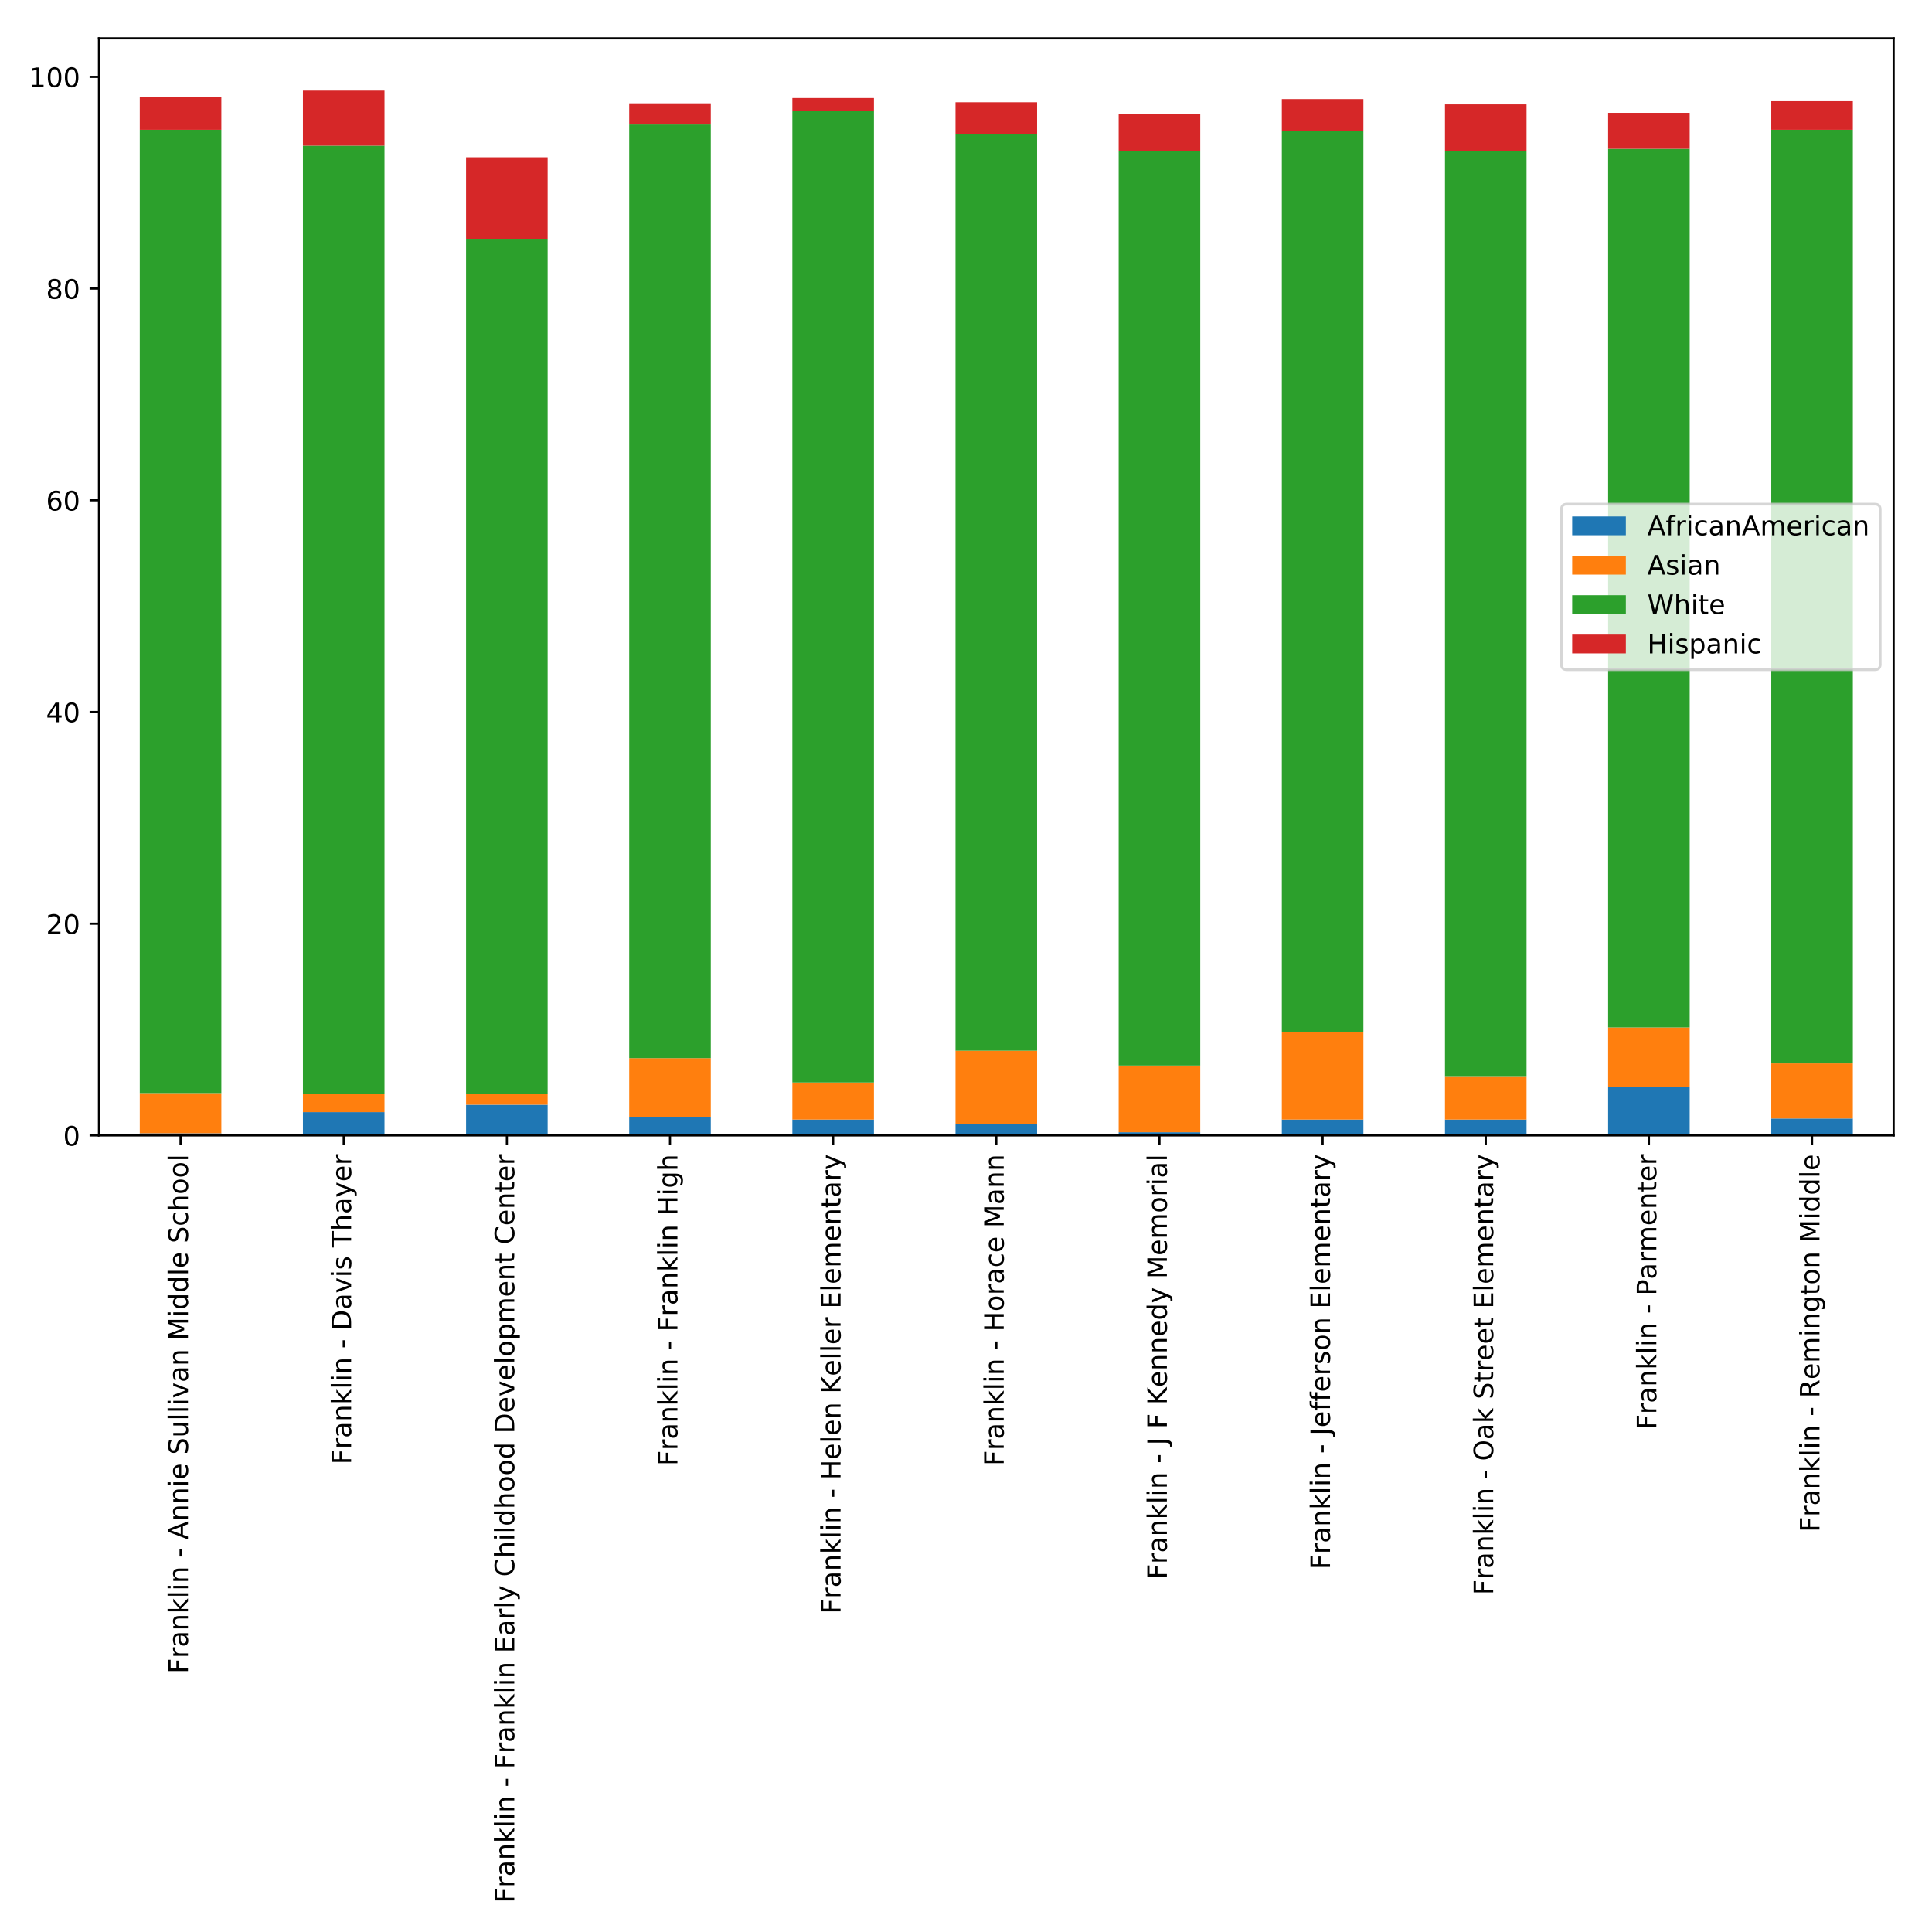 <?xml version="1.0" encoding="utf-8" standalone="no"?>
<!DOCTYPE svg PUBLIC "-//W3C//DTD SVG 1.1//EN"
  "http://www.w3.org/Graphics/SVG/1.1/DTD/svg11.dtd">
<!-- Created with matplotlib (http://matplotlib.org/) -->
<svg height="720pt" version="1.1" viewBox="0 0 720 720" width="720pt" xmlns="http://www.w3.org/2000/svg" xmlns:xlink="http://www.w3.org/1999/xlink">
 <defs>
  <style type="text/css">
*{stroke-linecap:butt;stroke-linejoin:round;}
  </style>
 </defs>
 <g id="figure_1">
  <g id="patch_1">
   <path d="M 0 720 
L 720 720 
L 720 0 
L 0 0 
z
" style="fill:#ffffff;"/>
  </g>
  <g id="axes_1">
   <g id="patch_2">
    <path d="M 36.888 423.137 
L 705.7 423.137 
L 705.7 14.3 
L 36.888 14.3 
z
" style="fill:#ffffff;"/>
   </g>
   <g id="patch_3">
    <path clip-path="url(#p3959c000d5)" d="M 52.088 423.137 
L 82.488 423.137 
L 82.488 422.349 
L 52.088 422.349 
z
" style="fill:#1f77b4;"/>
   </g>
   <g id="patch_4">
    <path clip-path="url(#p3959c000d5)" d="M 112.889 423.137 
L 143.289 423.137 
L 143.289 414.459 
L 112.889 414.459 
z
" style="fill:#1f77b4;"/>
   </g>
   <g id="patch_5">
    <path clip-path="url(#p3959c000d5)" d="M 173.69 423.137 
L 204.091 423.137 
L 204.091 411.697 
L 173.69 411.697 
z
" style="fill:#1f77b4;"/>
   </g>
   <g id="patch_6">
    <path clip-path="url(#p3959c000d5)" d="M 234.491 423.137 
L 264.892 423.137 
L 264.892 416.431 
L 234.491 416.431 
z
" style="fill:#1f77b4;"/>
   </g>
   <g id="patch_7">
    <path clip-path="url(#p3959c000d5)" d="M 295.292 423.137 
L 325.693 423.137 
L 325.693 417.22 
L 295.292 417.22 
z
" style="fill:#1f77b4;"/>
   </g>
   <g id="patch_8">
    <path clip-path="url(#p3959c000d5)" d="M 356.093 423.137 
L 386.494 423.137 
L 386.494 418.798 
L 356.093 418.798 
z
" style="fill:#1f77b4;"/>
   </g>
   <g id="patch_9">
    <path clip-path="url(#p3959c000d5)" d="M 416.895 423.137 
L 447.295 423.137 
L 447.295 421.954 
L 416.895 421.954 
z
" style="fill:#1f77b4;"/>
   </g>
   <g id="patch_10">
    <path clip-path="url(#p3959c000d5)" d="M 477.696 423.137 
L 508.096 423.137 
L 508.096 417.22 
L 477.696 417.22 
z
" style="fill:#1f77b4;"/>
   </g>
   <g id="patch_11">
    <path clip-path="url(#p3959c000d5)" d="M 538.497 423.137 
L 568.897 423.137 
L 568.897 417.22 
L 538.497 417.22 
z
" style="fill:#1f77b4;"/>
   </g>
   <g id="patch_12">
    <path clip-path="url(#p3959c000d5)" d="M 599.298 423.137 
L 629.699 423.137 
L 629.699 404.991 
L 599.298 404.991 
z
" style="fill:#1f77b4;"/>
   </g>
   <g id="patch_13">
    <path clip-path="url(#p3959c000d5)" d="M 660.099 423.137 
L 690.5 423.137 
L 690.5 416.826 
L 660.099 416.826 
z
" style="fill:#1f77b4;"/>
   </g>
   <g id="patch_14">
    <path clip-path="url(#p3959c000d5)" d="M 52.088 422.349 
L 82.488 422.349 
L 82.488 407.358 
L 52.088 407.358 
z
" style="fill:#ff7f0e;"/>
   </g>
   <g id="patch_15">
    <path clip-path="url(#p3959c000d5)" d="M 112.889 414.459 
L 143.289 414.459 
L 143.289 407.752 
L 112.889 407.752 
z
" style="fill:#ff7f0e;"/>
   </g>
   <g id="patch_16">
    <path clip-path="url(#p3959c000d5)" d="M 173.69 411.697 
L 204.091 411.697 
L 204.091 407.752 
L 173.69 407.752 
z
" style="fill:#ff7f0e;"/>
   </g>
   <g id="patch_17">
    <path clip-path="url(#p3959c000d5)" d="M 234.491 416.431 
L 264.892 416.431 
L 264.892 394.339 
L 234.491 394.339 
z
" style="fill:#ff7f0e;"/>
   </g>
   <g id="patch_18">
    <path clip-path="url(#p3959c000d5)" d="M 295.292 417.22 
L 325.693 417.22 
L 325.693 403.413 
L 295.292 403.413 
z
" style="fill:#ff7f0e;"/>
   </g>
   <g id="patch_19">
    <path clip-path="url(#p3959c000d5)" d="M 356.093 418.798 
L 386.494 418.798 
L 386.494 391.578 
L 356.093 391.578 
z
" style="fill:#ff7f0e;"/>
   </g>
   <g id="patch_20">
    <path clip-path="url(#p3959c000d5)" d="M 416.895 421.954 
L 447.295 421.954 
L 447.295 397.101 
L 416.895 397.101 
z
" style="fill:#ff7f0e;"/>
   </g>
   <g id="patch_21">
    <path clip-path="url(#p3959c000d5)" d="M 477.696 417.22 
L 508.096 417.22 
L 508.096 384.477 
L 477.696 384.477 
z
" style="fill:#ff7f0e;"/>
   </g>
   <g id="patch_22">
    <path clip-path="url(#p3959c000d5)" d="M 538.497 417.22 
L 568.897 417.22 
L 568.897 401.046 
L 538.497 401.046 
z
" style="fill:#ff7f0e;"/>
   </g>
   <g id="patch_23">
    <path clip-path="url(#p3959c000d5)" d="M 599.298 404.991 
L 629.699 404.991 
L 629.699 382.899 
L 599.298 382.899 
z
" style="fill:#ff7f0e;"/>
   </g>
   <g id="patch_24">
    <path clip-path="url(#p3959c000d5)" d="M 660.099 416.826 
L 690.5 416.826 
L 690.5 396.312 
L 660.099 396.312 
z
" style="fill:#ff7f0e;"/>
   </g>
   <g id="patch_25">
    <path clip-path="url(#p3959c000d5)" d="M 52.088 407.358 
L 82.488 407.358 
L 82.488 48.365 
L 52.088 48.365 
z
" style="fill:#2ca02c;"/>
   </g>
   <g id="patch_26">
    <path clip-path="url(#p3959c000d5)" d="M 112.889 407.752 
L 143.289 407.752 
L 143.289 54.282 
L 112.889 54.282 
z
" style="fill:#2ca02c;"/>
   </g>
   <g id="patch_27">
    <path clip-path="url(#p3959c000d5)" d="M 173.69 407.752 
L 204.091 407.752 
L 204.091 88.998 
L 173.69 88.998 
z
" style="fill:#2ca02c;"/>
   </g>
   <g id="patch_28">
    <path clip-path="url(#p3959c000d5)" d="M 234.491 394.339 
L 264.892 394.339 
L 264.892 46.392 
L 234.491 46.392 
z
" style="fill:#2ca02c;"/>
   </g>
   <g id="patch_29">
    <path clip-path="url(#p3959c000d5)" d="M 295.292 403.413 
L 325.693 403.413 
L 325.693 41.264 
L 295.292 41.264 
z
" style="fill:#2ca02c;"/>
   </g>
   <g id="patch_30">
    <path clip-path="url(#p3959c000d5)" d="M 356.093 391.578 
L 386.494 391.578 
L 386.494 49.943 
L 356.093 49.943 
z
" style="fill:#2ca02c;"/>
   </g>
   <g id="patch_31">
    <path clip-path="url(#p3959c000d5)" d="M 416.895 397.101 
L 447.295 397.101 
L 447.295 56.255 
L 416.895 56.255 
z
" style="fill:#2ca02c;"/>
   </g>
   <g id="patch_32">
    <path clip-path="url(#p3959c000d5)" d="M 477.696 384.477 
L 508.096 384.477 
L 508.096 48.759 
L 477.696 48.759 
z
" style="fill:#2ca02c;"/>
   </g>
   <g id="patch_33">
    <path clip-path="url(#p3959c000d5)" d="M 538.497 401.046 
L 568.897 401.046 
L 568.897 56.255 
L 538.497 56.255 
z
" style="fill:#2ca02c;"/>
   </g>
   <g id="patch_34">
    <path clip-path="url(#p3959c000d5)" d="M 599.298 382.899 
L 629.699 382.899 
L 629.699 55.466 
L 599.298 55.466 
z
" style="fill:#2ca02c;"/>
   </g>
   <g id="patch_35">
    <path clip-path="url(#p3959c000d5)" d="M 660.099 396.312 
L 690.5 396.312 
L 690.5 48.365 
L 660.099 48.365 
z
" style="fill:#2ca02c;"/>
   </g>
   <g id="patch_36">
    <path clip-path="url(#p3959c000d5)" d="M 52.088 48.365 
L 82.488 48.365 
L 82.488 36.135 
L 52.088 36.135 
z
" style="fill:#d62728;"/>
   </g>
   <g id="patch_37">
    <path clip-path="url(#p3959c000d5)" d="M 112.889 54.282 
L 143.289 54.282 
L 143.289 33.768 
L 112.889 33.768 
z
" style="fill:#d62728;"/>
   </g>
   <g id="patch_38">
    <path clip-path="url(#p3959c000d5)" d="M 173.69 88.998 
L 204.091 88.998 
L 204.091 58.622 
L 173.69 58.622 
z
" style="fill:#d62728;"/>
   </g>
   <g id="patch_39">
    <path clip-path="url(#p3959c000d5)" d="M 234.491 46.392 
L 264.892 46.392 
L 264.892 38.502 
L 234.491 38.502 
z
" style="fill:#d62728;"/>
   </g>
   <g id="patch_40">
    <path clip-path="url(#p3959c000d5)" d="M 295.292 41.264 
L 325.693 41.264 
L 325.693 36.53 
L 295.292 36.53 
z
" style="fill:#d62728;"/>
   </g>
   <g id="patch_41">
    <path clip-path="url(#p3959c000d5)" d="M 356.093 49.943 
L 386.494 49.943 
L 386.494 38.108 
L 356.093 38.108 
z
" style="fill:#d62728;"/>
   </g>
   <g id="patch_42">
    <path clip-path="url(#p3959c000d5)" d="M 416.895 56.255 
L 447.295 56.255 
L 447.295 42.447 
L 416.895 42.447 
z
" style="fill:#d62728;"/>
   </g>
   <g id="patch_43">
    <path clip-path="url(#p3959c000d5)" d="M 477.696 48.759 
L 508.096 48.759 
L 508.096 36.924 
L 477.696 36.924 
z
" style="fill:#d62728;"/>
   </g>
   <g id="patch_44">
    <path clip-path="url(#p3959c000d5)" d="M 538.497 56.255 
L 568.897 56.255 
L 568.897 38.897 
L 538.497 38.897 
z
" style="fill:#d62728;"/>
   </g>
   <g id="patch_45">
    <path clip-path="url(#p3959c000d5)" d="M 599.298 55.466 
L 629.699 55.466 
L 629.699 42.053 
L 599.298 42.053 
z
" style="fill:#d62728;"/>
   </g>
   <g id="patch_46">
    <path clip-path="url(#p3959c000d5)" d="M 660.099 48.365 
L 690.5 48.365 
L 690.5 37.713 
L 660.099 37.713 
z
" style="fill:#d62728;"/>
   </g>
   <g id="matplotlib.axis_1">
    <g id="xtick_1">
     <g id="line2d_1">
      <defs>
       <path d="M 0 0 
L 0 3.5 
" id="mf2bddcb41d" style="stroke:#000000;stroke-width:0.8;"/>
      </defs>
      <g>
       <use style="stroke:#000000;stroke-width:0.8;" x="67.288" xlink:href="#mf2bddcb41d" y="423.137"/>
      </g>
     </g>
     <g id="text_1">
      <!-- Franklin - Annie Sullivan Middle School -->
      <defs>
       <path d="M 9.812 72.906 
L 51.703 72.906 
L 51.703 64.594 
L 19.672 64.594 
L 19.672 43.109 
L 48.578 43.109 
L 48.578 34.812 
L 19.672 34.812 
L 19.672 0 
L 9.812 0 
z
" id="DejaVuSans-46"/>
       <path d="M 41.109 46.297 
Q 39.594 47.172 37.812 47.578 
Q 36.031 48 33.891 48 
Q 26.266 48 22.188 43.047 
Q 18.109 38.094 18.109 28.812 
L 18.109 0 
L 9.078 0 
L 9.078 54.688 
L 18.109 54.688 
L 18.109 46.188 
Q 20.953 51.172 25.484 53.578 
Q 30.031 56 36.531 56 
Q 37.453 56 38.578 55.875 
Q 39.703 55.766 41.062 55.516 
z
" id="DejaVuSans-72"/>
       <path d="M 34.281 27.484 
Q 23.391 27.484 19.188 25 
Q 14.984 22.516 14.984 16.5 
Q 14.984 11.719 18.141 8.906 
Q 21.297 6.109 26.703 6.109 
Q 34.188 6.109 38.703 11.406 
Q 43.219 16.703 43.219 25.484 
L 43.219 27.484 
z
M 52.203 31.203 
L 52.203 0 
L 43.219 0 
L 43.219 8.297 
Q 40.141 3.328 35.547 0.953 
Q 30.953 -1.422 24.312 -1.422 
Q 15.922 -1.422 10.953 3.297 
Q 6 8.016 6 15.922 
Q 6 25.141 12.172 29.828 
Q 18.359 34.516 30.609 34.516 
L 43.219 34.516 
L 43.219 35.406 
Q 43.219 41.609 39.141 45 
Q 35.062 48.391 27.688 48.391 
Q 23 48.391 18.547 47.266 
Q 14.109 46.141 10.016 43.891 
L 10.016 52.203 
Q 14.938 54.109 19.578 55.047 
Q 24.219 56 28.609 56 
Q 40.484 56 46.344 49.844 
Q 52.203 43.703 52.203 31.203 
z
" id="DejaVuSans-61"/>
       <path d="M 54.891 33.016 
L 54.891 0 
L 45.906 0 
L 45.906 32.719 
Q 45.906 40.484 42.875 44.328 
Q 39.844 48.188 33.797 48.188 
Q 26.516 48.188 22.312 43.547 
Q 18.109 38.922 18.109 30.906 
L 18.109 0 
L 9.078 0 
L 9.078 54.688 
L 18.109 54.688 
L 18.109 46.188 
Q 21.344 51.125 25.703 53.562 
Q 30.078 56 35.797 56 
Q 45.219 56 50.047 50.172 
Q 54.891 44.344 54.891 33.016 
z
" id="DejaVuSans-6e"/>
       <path d="M 9.078 75.984 
L 18.109 75.984 
L 18.109 31.109 
L 44.922 54.688 
L 56.391 54.688 
L 27.391 29.109 
L 57.625 0 
L 45.906 0 
L 18.109 26.703 
L 18.109 0 
L 9.078 0 
z
" id="DejaVuSans-6b"/>
       <path d="M 9.422 75.984 
L 18.406 75.984 
L 18.406 0 
L 9.422 0 
z
" id="DejaVuSans-6c"/>
       <path d="M 9.422 54.688 
L 18.406 54.688 
L 18.406 0 
L 9.422 0 
z
M 9.422 75.984 
L 18.406 75.984 
L 18.406 64.594 
L 9.422 64.594 
z
" id="DejaVuSans-69"/>
       <path id="DejaVuSans-20"/>
       <path d="M 4.891 31.391 
L 31.203 31.391 
L 31.203 23.391 
L 4.891 23.391 
z
" id="DejaVuSans-2d"/>
       <path d="M 34.188 63.188 
L 20.797 26.906 
L 47.609 26.906 
z
M 28.609 72.906 
L 39.797 72.906 
L 67.578 0 
L 57.328 0 
L 50.688 18.703 
L 17.828 18.703 
L 11.188 0 
L 0.781 0 
z
" id="DejaVuSans-41"/>
       <path d="M 56.203 29.594 
L 56.203 25.203 
L 14.891 25.203 
Q 15.484 15.922 20.484 11.062 
Q 25.484 6.203 34.422 6.203 
Q 39.594 6.203 44.453 7.469 
Q 49.312 8.734 54.109 11.281 
L 54.109 2.781 
Q 49.266 0.734 44.188 -0.344 
Q 39.109 -1.422 33.891 -1.422 
Q 20.797 -1.422 13.156 6.188 
Q 5.516 13.812 5.516 26.812 
Q 5.516 40.234 12.766 48.109 
Q 20.016 56 32.328 56 
Q 43.359 56 49.781 48.891 
Q 56.203 41.797 56.203 29.594 
z
M 47.219 32.234 
Q 47.125 39.594 43.094 43.984 
Q 39.062 48.391 32.422 48.391 
Q 24.906 48.391 20.391 44.141 
Q 15.875 39.891 15.188 32.172 
z
" id="DejaVuSans-65"/>
       <path d="M 53.516 70.516 
L 53.516 60.891 
Q 47.906 63.578 42.922 64.891 
Q 37.938 66.219 33.297 66.219 
Q 25.25 66.219 20.875 63.094 
Q 16.5 59.969 16.5 54.203 
Q 16.5 49.359 19.406 46.891 
Q 22.312 44.438 30.422 42.922 
L 36.375 41.703 
Q 47.406 39.594 52.656 34.297 
Q 57.906 29 57.906 20.125 
Q 57.906 9.516 50.797 4.047 
Q 43.703 -1.422 29.984 -1.422 
Q 24.812 -1.422 18.969 -0.25 
Q 13.141 0.922 6.891 3.219 
L 6.891 13.375 
Q 12.891 10.016 18.656 8.297 
Q 24.422 6.594 29.984 6.594 
Q 38.422 6.594 43.016 9.906 
Q 47.609 13.234 47.609 19.391 
Q 47.609 24.75 44.312 27.781 
Q 41.016 30.812 33.5 32.328 
L 27.484 33.5 
Q 16.453 35.688 11.516 40.375 
Q 6.594 45.062 6.594 53.422 
Q 6.594 63.094 13.406 68.656 
Q 20.219 74.219 32.172 74.219 
Q 37.312 74.219 42.625 73.281 
Q 47.953 72.359 53.516 70.516 
z
" id="DejaVuSans-53"/>
       <path d="M 8.5 21.578 
L 8.5 54.688 
L 17.484 54.688 
L 17.484 21.922 
Q 17.484 14.156 20.5 10.266 
Q 23.531 6.391 29.594 6.391 
Q 36.859 6.391 41.078 11.031 
Q 45.312 15.672 45.312 23.688 
L 45.312 54.688 
L 54.297 54.688 
L 54.297 0 
L 45.312 0 
L 45.312 8.406 
Q 42.047 3.422 37.719 1 
Q 33.406 -1.422 27.688 -1.422 
Q 18.266 -1.422 13.375 4.438 
Q 8.5 10.297 8.5 21.578 
z
M 31.109 56 
z
" id="DejaVuSans-75"/>
       <path d="M 2.984 54.688 
L 12.5 54.688 
L 29.594 8.797 
L 46.688 54.688 
L 56.203 54.688 
L 35.688 0 
L 23.484 0 
z
" id="DejaVuSans-76"/>
       <path d="M 9.812 72.906 
L 24.516 72.906 
L 43.109 23.297 
L 61.812 72.906 
L 76.516 72.906 
L 76.516 0 
L 66.891 0 
L 66.891 64.016 
L 48.094 14.016 
L 38.188 14.016 
L 19.391 64.016 
L 19.391 0 
L 9.812 0 
z
" id="DejaVuSans-4d"/>
       <path d="M 45.406 46.391 
L 45.406 75.984 
L 54.391 75.984 
L 54.391 0 
L 45.406 0 
L 45.406 8.203 
Q 42.578 3.328 38.25 0.953 
Q 33.938 -1.422 27.875 -1.422 
Q 17.969 -1.422 11.734 6.484 
Q 5.516 14.406 5.516 27.297 
Q 5.516 40.188 11.734 48.094 
Q 17.969 56 27.875 56 
Q 33.938 56 38.25 53.625 
Q 42.578 51.266 45.406 46.391 
z
M 14.797 27.297 
Q 14.797 17.391 18.875 11.75 
Q 22.953 6.109 30.078 6.109 
Q 37.203 6.109 41.297 11.75 
Q 45.406 17.391 45.406 27.297 
Q 45.406 37.203 41.297 42.844 
Q 37.203 48.484 30.078 48.484 
Q 22.953 48.484 18.875 42.844 
Q 14.797 37.203 14.797 27.297 
z
" id="DejaVuSans-64"/>
       <path d="M 48.781 52.594 
L 48.781 44.188 
Q 44.969 46.297 41.141 47.344 
Q 37.312 48.391 33.406 48.391 
Q 24.656 48.391 19.812 42.844 
Q 14.984 37.312 14.984 27.297 
Q 14.984 17.281 19.812 11.734 
Q 24.656 6.203 33.406 6.203 
Q 37.312 6.203 41.141 7.25 
Q 44.969 8.297 48.781 10.406 
L 48.781 2.094 
Q 45.016 0.344 40.984 -0.531 
Q 36.969 -1.422 32.422 -1.422 
Q 20.062 -1.422 12.781 6.344 
Q 5.516 14.109 5.516 27.297 
Q 5.516 40.672 12.859 48.328 
Q 20.219 56 33.016 56 
Q 37.156 56 41.109 55.141 
Q 45.062 54.297 48.781 52.594 
z
" id="DejaVuSans-63"/>
       <path d="M 54.891 33.016 
L 54.891 0 
L 45.906 0 
L 45.906 32.719 
Q 45.906 40.484 42.875 44.328 
Q 39.844 48.188 33.797 48.188 
Q 26.516 48.188 22.312 43.547 
Q 18.109 38.922 18.109 30.906 
L 18.109 0 
L 9.078 0 
L 9.078 75.984 
L 18.109 75.984 
L 18.109 46.188 
Q 21.344 51.125 25.703 53.562 
Q 30.078 56 35.797 56 
Q 45.219 56 50.047 50.172 
Q 54.891 44.344 54.891 33.016 
z
" id="DejaVuSans-68"/>
       <path d="M 30.609 48.391 
Q 23.391 48.391 19.188 42.75 
Q 14.984 37.109 14.984 27.297 
Q 14.984 17.484 19.156 11.844 
Q 23.344 6.203 30.609 6.203 
Q 37.797 6.203 41.984 11.859 
Q 46.188 17.531 46.188 27.297 
Q 46.188 37.016 41.984 42.703 
Q 37.797 48.391 30.609 48.391 
z
M 30.609 56 
Q 42.328 56 49.016 48.375 
Q 55.719 40.766 55.719 27.297 
Q 55.719 13.875 49.016 6.219 
Q 42.328 -1.422 30.609 -1.422 
Q 18.844 -1.422 12.172 6.219 
Q 5.516 13.875 5.516 27.297 
Q 5.516 40.766 12.172 48.375 
Q 18.844 56 30.609 56 
z
" id="DejaVuSans-6f"/>
      </defs>
      <g transform="translate(70.047 623.723)rotate(-90)scale(0.1 -0.1)">
       <use xlink:href="#DejaVuSans-46"/>
       <use x="57.41" xlink:href="#DejaVuSans-72"/>
       <use x="98.523" xlink:href="#DejaVuSans-61"/>
       <use x="159.803" xlink:href="#DejaVuSans-6e"/>
       <use x="223.182" xlink:href="#DejaVuSans-6b"/>
       <use x="281.092" xlink:href="#DejaVuSans-6c"/>
       <use x="308.875" xlink:href="#DejaVuSans-69"/>
       <use x="336.658" xlink:href="#DejaVuSans-6e"/>
       <use x="400.037" xlink:href="#DejaVuSans-20"/>
       <use x="431.824" xlink:href="#DejaVuSans-2d"/>
       <use x="467.908" xlink:href="#DejaVuSans-20"/>
       <use x="499.695" xlink:href="#DejaVuSans-41"/>
       <use x="568.104" xlink:href="#DejaVuSans-6e"/>
       <use x="631.482" xlink:href="#DejaVuSans-6e"/>
       <use x="694.861" xlink:href="#DejaVuSans-69"/>
       <use x="722.645" xlink:href="#DejaVuSans-65"/>
       <use x="784.168" xlink:href="#DejaVuSans-20"/>
       <use x="815.955" xlink:href="#DejaVuSans-53"/>
       <use x="879.432" xlink:href="#DejaVuSans-75"/>
       <use x="942.811" xlink:href="#DejaVuSans-6c"/>
       <use x="970.594" xlink:href="#DejaVuSans-6c"/>
       <use x="998.377" xlink:href="#DejaVuSans-69"/>
       <use x="1026.16" xlink:href="#DejaVuSans-76"/>
       <use x="1085.34" xlink:href="#DejaVuSans-61"/>
       <use x="1146.619" xlink:href="#DejaVuSans-6e"/>
       <use x="1209.998" xlink:href="#DejaVuSans-20"/>
       <use x="1241.785" xlink:href="#DejaVuSans-4d"/>
       <use x="1328.064" xlink:href="#DejaVuSans-69"/>
       <use x="1355.848" xlink:href="#DejaVuSans-64"/>
       <use x="1419.324" xlink:href="#DejaVuSans-64"/>
       <use x="1482.801" xlink:href="#DejaVuSans-6c"/>
       <use x="1510.584" xlink:href="#DejaVuSans-65"/>
       <use x="1572.107" xlink:href="#DejaVuSans-20"/>
       <use x="1603.895" xlink:href="#DejaVuSans-53"/>
       <use x="1667.371" xlink:href="#DejaVuSans-63"/>
       <use x="1722.352" xlink:href="#DejaVuSans-68"/>
       <use x="1785.73" xlink:href="#DejaVuSans-6f"/>
       <use x="1846.912" xlink:href="#DejaVuSans-6f"/>
       <use x="1908.094" xlink:href="#DejaVuSans-6c"/>
      </g>
     </g>
    </g>
    <g id="xtick_2">
     <g id="line2d_2">
      <g>
       <use style="stroke:#000000;stroke-width:0.8;" x="128.089" xlink:href="#mf2bddcb41d" y="423.137"/>
      </g>
     </g>
     <g id="text_2">
      <!-- Franklin - Davis Thayer -->
      <defs>
       <path d="M 19.672 64.797 
L 19.672 8.109 
L 31.594 8.109 
Q 46.688 8.109 53.688 14.938 
Q 60.688 21.781 60.688 36.531 
Q 60.688 51.172 53.688 57.984 
Q 46.688 64.797 31.594 64.797 
z
M 9.812 72.906 
L 30.078 72.906 
Q 51.266 72.906 61.172 64.094 
Q 71.094 55.281 71.094 36.531 
Q 71.094 17.672 61.125 8.828 
Q 51.172 0 30.078 0 
L 9.812 0 
z
" id="DejaVuSans-44"/>
       <path d="M 44.281 53.078 
L 44.281 44.578 
Q 40.484 46.531 36.375 47.5 
Q 32.281 48.484 27.875 48.484 
Q 21.188 48.484 17.844 46.438 
Q 14.5 44.391 14.5 40.281 
Q 14.5 37.156 16.891 35.375 
Q 19.281 33.594 26.516 31.984 
L 29.594 31.297 
Q 39.156 29.25 43.188 25.516 
Q 47.219 21.781 47.219 15.094 
Q 47.219 7.469 41.188 3.016 
Q 35.156 -1.422 24.609 -1.422 
Q 20.219 -1.422 15.453 -0.562 
Q 10.688 0.297 5.422 2 
L 5.422 11.281 
Q 10.406 8.688 15.234 7.391 
Q 20.062 6.109 24.812 6.109 
Q 31.156 6.109 34.562 8.281 
Q 37.984 10.453 37.984 14.406 
Q 37.984 18.062 35.516 20.016 
Q 33.062 21.969 24.703 23.781 
L 21.578 24.516 
Q 13.234 26.266 9.516 29.906 
Q 5.812 33.547 5.812 39.891 
Q 5.812 47.609 11.281 51.797 
Q 16.75 56 26.812 56 
Q 31.781 56 36.172 55.266 
Q 40.578 54.547 44.281 53.078 
z
" id="DejaVuSans-73"/>
       <path d="M -0.297 72.906 
L 61.375 72.906 
L 61.375 64.594 
L 35.5 64.594 
L 35.5 0 
L 25.594 0 
L 25.594 64.594 
L -0.297 64.594 
z
" id="DejaVuSans-54"/>
       <path d="M 32.172 -5.078 
Q 28.375 -14.844 24.75 -17.812 
Q 21.141 -20.797 15.094 -20.797 
L 7.906 -20.797 
L 7.906 -13.281 
L 13.188 -13.281 
Q 16.891 -13.281 18.938 -11.516 
Q 21 -9.766 23.484 -3.219 
L 25.094 0.875 
L 2.984 54.688 
L 12.5 54.688 
L 29.594 11.922 
L 46.688 54.688 
L 56.203 54.688 
z
" id="DejaVuSans-79"/>
      </defs>
      <g transform="translate(130.849 545.772)rotate(-90)scale(0.1 -0.1)">
       <use xlink:href="#DejaVuSans-46"/>
       <use x="57.41" xlink:href="#DejaVuSans-72"/>
       <use x="98.523" xlink:href="#DejaVuSans-61"/>
       <use x="159.803" xlink:href="#DejaVuSans-6e"/>
       <use x="223.182" xlink:href="#DejaVuSans-6b"/>
       <use x="281.092" xlink:href="#DejaVuSans-6c"/>
       <use x="308.875" xlink:href="#DejaVuSans-69"/>
       <use x="336.658" xlink:href="#DejaVuSans-6e"/>
       <use x="400.037" xlink:href="#DejaVuSans-20"/>
       <use x="431.824" xlink:href="#DejaVuSans-2d"/>
       <use x="467.908" xlink:href="#DejaVuSans-20"/>
       <use x="499.695" xlink:href="#DejaVuSans-44"/>
       <use x="576.697" xlink:href="#DejaVuSans-61"/>
       <use x="637.977" xlink:href="#DejaVuSans-76"/>
       <use x="697.156" xlink:href="#DejaVuSans-69"/>
       <use x="724.939" xlink:href="#DejaVuSans-73"/>
       <use x="777.039" xlink:href="#DejaVuSans-20"/>
       <use x="808.826" xlink:href="#DejaVuSans-54"/>
       <use x="869.91" xlink:href="#DejaVuSans-68"/>
       <use x="933.289" xlink:href="#DejaVuSans-61"/>
       <use x="994.568" xlink:href="#DejaVuSans-79"/>
       <use x="1053.748" xlink:href="#DejaVuSans-65"/>
       <use x="1115.271" xlink:href="#DejaVuSans-72"/>
      </g>
     </g>
    </g>
    <g id="xtick_3">
     <g id="line2d_3">
      <g>
       <use style="stroke:#000000;stroke-width:0.8;" x="188.89" xlink:href="#mf2bddcb41d" y="423.137"/>
      </g>
     </g>
     <g id="text_3">
      <!-- Franklin - Franklin Early Childhood Development Center -->
      <defs>
       <path d="M 9.812 72.906 
L 55.906 72.906 
L 55.906 64.594 
L 19.672 64.594 
L 19.672 43.016 
L 54.391 43.016 
L 54.391 34.719 
L 19.672 34.719 
L 19.672 8.297 
L 56.781 8.297 
L 56.781 0 
L 9.812 0 
z
" id="DejaVuSans-45"/>
       <path d="M 64.406 67.281 
L 64.406 56.891 
Q 59.422 61.531 53.781 63.812 
Q 48.141 66.109 41.797 66.109 
Q 29.297 66.109 22.656 58.469 
Q 16.016 50.828 16.016 36.375 
Q 16.016 21.969 22.656 14.328 
Q 29.297 6.688 41.797 6.688 
Q 48.141 6.688 53.781 8.984 
Q 59.422 11.281 64.406 15.922 
L 64.406 5.609 
Q 59.234 2.094 53.438 0.328 
Q 47.656 -1.422 41.219 -1.422 
Q 24.656 -1.422 15.125 8.703 
Q 5.609 18.844 5.609 36.375 
Q 5.609 53.953 15.125 64.078 
Q 24.656 74.219 41.219 74.219 
Q 47.75 74.219 53.531 72.484 
Q 59.328 70.75 64.406 67.281 
z
" id="DejaVuSans-43"/>
       <path d="M 18.109 8.203 
L 18.109 -20.797 
L 9.078 -20.797 
L 9.078 54.688 
L 18.109 54.688 
L 18.109 46.391 
Q 20.953 51.266 25.266 53.625 
Q 29.594 56 35.594 56 
Q 45.562 56 51.781 48.094 
Q 58.016 40.188 58.016 27.297 
Q 58.016 14.406 51.781 6.484 
Q 45.562 -1.422 35.594 -1.422 
Q 29.594 -1.422 25.266 0.953 
Q 20.953 3.328 18.109 8.203 
z
M 48.688 27.297 
Q 48.688 37.203 44.609 42.844 
Q 40.531 48.484 33.406 48.484 
Q 26.266 48.484 22.188 42.844 
Q 18.109 37.203 18.109 27.297 
Q 18.109 17.391 22.188 11.75 
Q 26.266 6.109 33.406 6.109 
Q 40.531 6.109 44.609 11.75 
Q 48.688 17.391 48.688 27.297 
z
" id="DejaVuSans-70"/>
       <path d="M 52 44.188 
Q 55.375 50.25 60.062 53.125 
Q 64.75 56 71.094 56 
Q 79.641 56 84.281 50.016 
Q 88.922 44.047 88.922 33.016 
L 88.922 0 
L 79.891 0 
L 79.891 32.719 
Q 79.891 40.578 77.094 44.375 
Q 74.312 48.188 68.609 48.188 
Q 61.625 48.188 57.562 43.547 
Q 53.516 38.922 53.516 30.906 
L 53.516 0 
L 44.484 0 
L 44.484 32.719 
Q 44.484 40.625 41.703 44.406 
Q 38.922 48.188 33.109 48.188 
Q 26.219 48.188 22.156 43.531 
Q 18.109 38.875 18.109 30.906 
L 18.109 0 
L 9.078 0 
L 9.078 54.688 
L 18.109 54.688 
L 18.109 46.188 
Q 21.188 51.219 25.484 53.609 
Q 29.781 56 35.688 56 
Q 41.656 56 45.828 52.969 
Q 50 49.953 52 44.188 
z
" id="DejaVuSans-6d"/>
       <path d="M 18.312 70.219 
L 18.312 54.688 
L 36.812 54.688 
L 36.812 47.703 
L 18.312 47.703 
L 18.312 18.016 
Q 18.312 11.328 20.141 9.422 
Q 21.969 7.516 27.594 7.516 
L 36.812 7.516 
L 36.812 0 
L 27.594 0 
Q 17.188 0 13.234 3.875 
Q 9.281 7.766 9.281 18.016 
L 9.281 47.703 
L 2.688 47.703 
L 2.688 54.688 
L 9.281 54.688 
L 9.281 70.219 
z
" id="DejaVuSans-74"/>
      </defs>
      <g transform="translate(191.65 709.2)rotate(-90)scale(0.1 -0.1)">
       <use xlink:href="#DejaVuSans-46"/>
       <use x="57.41" xlink:href="#DejaVuSans-72"/>
       <use x="98.523" xlink:href="#DejaVuSans-61"/>
       <use x="159.803" xlink:href="#DejaVuSans-6e"/>
       <use x="223.182" xlink:href="#DejaVuSans-6b"/>
       <use x="281.092" xlink:href="#DejaVuSans-6c"/>
       <use x="308.875" xlink:href="#DejaVuSans-69"/>
       <use x="336.658" xlink:href="#DejaVuSans-6e"/>
       <use x="400.037" xlink:href="#DejaVuSans-20"/>
       <use x="431.824" xlink:href="#DejaVuSans-2d"/>
       <use x="467.908" xlink:href="#DejaVuSans-20"/>
       <use x="499.695" xlink:href="#DejaVuSans-46"/>
       <use x="557.105" xlink:href="#DejaVuSans-72"/>
       <use x="598.219" xlink:href="#DejaVuSans-61"/>
       <use x="659.498" xlink:href="#DejaVuSans-6e"/>
       <use x="722.877" xlink:href="#DejaVuSans-6b"/>
       <use x="780.787" xlink:href="#DejaVuSans-6c"/>
       <use x="808.57" xlink:href="#DejaVuSans-69"/>
       <use x="836.354" xlink:href="#DejaVuSans-6e"/>
       <use x="899.732" xlink:href="#DejaVuSans-20"/>
       <use x="931.52" xlink:href="#DejaVuSans-45"/>
       <use x="994.703" xlink:href="#DejaVuSans-61"/>
       <use x="1055.982" xlink:href="#DejaVuSans-72"/>
       <use x="1097.096" xlink:href="#DejaVuSans-6c"/>
       <use x="1124.879" xlink:href="#DejaVuSans-79"/>
       <use x="1184.059" xlink:href="#DejaVuSans-20"/>
       <use x="1215.846" xlink:href="#DejaVuSans-43"/>
       <use x="1285.67" xlink:href="#DejaVuSans-68"/>
       <use x="1349.049" xlink:href="#DejaVuSans-69"/>
       <use x="1376.832" xlink:href="#DejaVuSans-6c"/>
       <use x="1404.615" xlink:href="#DejaVuSans-64"/>
       <use x="1468.092" xlink:href="#DejaVuSans-68"/>
       <use x="1531.471" xlink:href="#DejaVuSans-6f"/>
       <use x="1592.652" xlink:href="#DejaVuSans-6f"/>
       <use x="1653.834" xlink:href="#DejaVuSans-64"/>
       <use x="1717.311" xlink:href="#DejaVuSans-20"/>
       <use x="1749.098" xlink:href="#DejaVuSans-44"/>
       <use x="1826.1" xlink:href="#DejaVuSans-65"/>
       <use x="1887.623" xlink:href="#DejaVuSans-76"/>
       <use x="1946.803" xlink:href="#DejaVuSans-65"/>
       <use x="2008.326" xlink:href="#DejaVuSans-6c"/>
       <use x="2036.109" xlink:href="#DejaVuSans-6f"/>
       <use x="2097.291" xlink:href="#DejaVuSans-70"/>
       <use x="2160.768" xlink:href="#DejaVuSans-6d"/>
       <use x="2258.18" xlink:href="#DejaVuSans-65"/>
       <use x="2319.703" xlink:href="#DejaVuSans-6e"/>
       <use x="2383.082" xlink:href="#DejaVuSans-74"/>
       <use x="2422.291" xlink:href="#DejaVuSans-20"/>
       <use x="2454.078" xlink:href="#DejaVuSans-43"/>
       <use x="2523.902" xlink:href="#DejaVuSans-65"/>
       <use x="2585.426" xlink:href="#DejaVuSans-6e"/>
       <use x="2648.805" xlink:href="#DejaVuSans-74"/>
       <use x="2688.014" xlink:href="#DejaVuSans-65"/>
       <use x="2749.537" xlink:href="#DejaVuSans-72"/>
      </g>
     </g>
    </g>
    <g id="xtick_4">
     <g id="line2d_4">
      <g>
       <use style="stroke:#000000;stroke-width:0.8;" x="249.691" xlink:href="#mf2bddcb41d" y="423.137"/>
      </g>
     </g>
     <g id="text_4">
      <!-- Franklin - Franklin High -->
      <defs>
       <path d="M 9.812 72.906 
L 19.672 72.906 
L 19.672 43.016 
L 55.516 43.016 
L 55.516 72.906 
L 65.375 72.906 
L 65.375 0 
L 55.516 0 
L 55.516 34.719 
L 19.672 34.719 
L 19.672 0 
L 9.812 0 
z
" id="DejaVuSans-48"/>
       <path d="M 45.406 27.984 
Q 45.406 37.75 41.375 43.109 
Q 37.359 48.484 30.078 48.484 
Q 22.859 48.484 18.828 43.109 
Q 14.797 37.75 14.797 27.984 
Q 14.797 18.266 18.828 12.891 
Q 22.859 7.516 30.078 7.516 
Q 37.359 7.516 41.375 12.891 
Q 45.406 18.266 45.406 27.984 
z
M 54.391 6.781 
Q 54.391 -7.172 48.188 -13.984 
Q 42 -20.797 29.203 -20.797 
Q 24.469 -20.797 20.266 -20.094 
Q 16.062 -19.391 12.109 -17.922 
L 12.109 -9.188 
Q 16.062 -11.328 19.922 -12.344 
Q 23.781 -13.375 27.781 -13.375 
Q 36.625 -13.375 41.016 -8.766 
Q 45.406 -4.156 45.406 5.172 
L 45.406 9.625 
Q 42.625 4.781 38.281 2.391 
Q 33.938 0 27.875 0 
Q 17.828 0 11.672 7.656 
Q 5.516 15.328 5.516 27.984 
Q 5.516 40.672 11.672 48.328 
Q 17.828 56 27.875 56 
Q 33.938 56 38.281 53.609 
Q 42.625 51.219 45.406 46.391 
L 45.406 54.688 
L 54.391 54.688 
z
" id="DejaVuSans-67"/>
      </defs>
      <g transform="translate(252.451 546.267)rotate(-90)scale(0.1 -0.1)">
       <use xlink:href="#DejaVuSans-46"/>
       <use x="57.41" xlink:href="#DejaVuSans-72"/>
       <use x="98.523" xlink:href="#DejaVuSans-61"/>
       <use x="159.803" xlink:href="#DejaVuSans-6e"/>
       <use x="223.182" xlink:href="#DejaVuSans-6b"/>
       <use x="281.092" xlink:href="#DejaVuSans-6c"/>
       <use x="308.875" xlink:href="#DejaVuSans-69"/>
       <use x="336.658" xlink:href="#DejaVuSans-6e"/>
       <use x="400.037" xlink:href="#DejaVuSans-20"/>
       <use x="431.824" xlink:href="#DejaVuSans-2d"/>
       <use x="467.908" xlink:href="#DejaVuSans-20"/>
       <use x="499.695" xlink:href="#DejaVuSans-46"/>
       <use x="557.105" xlink:href="#DejaVuSans-72"/>
       <use x="598.219" xlink:href="#DejaVuSans-61"/>
       <use x="659.498" xlink:href="#DejaVuSans-6e"/>
       <use x="722.877" xlink:href="#DejaVuSans-6b"/>
       <use x="780.787" xlink:href="#DejaVuSans-6c"/>
       <use x="808.57" xlink:href="#DejaVuSans-69"/>
       <use x="836.354" xlink:href="#DejaVuSans-6e"/>
       <use x="899.732" xlink:href="#DejaVuSans-20"/>
       <use x="931.52" xlink:href="#DejaVuSans-48"/>
       <use x="1006.715" xlink:href="#DejaVuSans-69"/>
       <use x="1034.498" xlink:href="#DejaVuSans-67"/>
       <use x="1097.975" xlink:href="#DejaVuSans-68"/>
      </g>
     </g>
    </g>
    <g id="xtick_5">
     <g id="line2d_5">
      <g>
       <use style="stroke:#000000;stroke-width:0.8;" x="310.493" xlink:href="#mf2bddcb41d" y="423.137"/>
      </g>
     </g>
     <g id="text_5">
      <!-- Franklin - Helen Keller Elementary -->
      <defs>
       <path d="M 9.812 72.906 
L 19.672 72.906 
L 19.672 42.094 
L 52.391 72.906 
L 65.094 72.906 
L 28.906 38.922 
L 67.672 0 
L 54.688 0 
L 19.672 35.109 
L 19.672 0 
L 9.812 0 
z
" id="DejaVuSans-4b"/>
      </defs>
      <g transform="translate(313.252 601.484)rotate(-90)scale(0.1 -0.1)">
       <use xlink:href="#DejaVuSans-46"/>
       <use x="57.41" xlink:href="#DejaVuSans-72"/>
       <use x="98.523" xlink:href="#DejaVuSans-61"/>
       <use x="159.803" xlink:href="#DejaVuSans-6e"/>
       <use x="223.182" xlink:href="#DejaVuSans-6b"/>
       <use x="281.092" xlink:href="#DejaVuSans-6c"/>
       <use x="308.875" xlink:href="#DejaVuSans-69"/>
       <use x="336.658" xlink:href="#DejaVuSans-6e"/>
       <use x="400.037" xlink:href="#DejaVuSans-20"/>
       <use x="431.824" xlink:href="#DejaVuSans-2d"/>
       <use x="467.908" xlink:href="#DejaVuSans-20"/>
       <use x="499.695" xlink:href="#DejaVuSans-48"/>
       <use x="574.891" xlink:href="#DejaVuSans-65"/>
       <use x="636.414" xlink:href="#DejaVuSans-6c"/>
       <use x="664.197" xlink:href="#DejaVuSans-65"/>
       <use x="725.721" xlink:href="#DejaVuSans-6e"/>
       <use x="789.1" xlink:href="#DejaVuSans-20"/>
       <use x="820.887" xlink:href="#DejaVuSans-4b"/>
       <use x="886.385" xlink:href="#DejaVuSans-65"/>
       <use x="947.908" xlink:href="#DejaVuSans-6c"/>
       <use x="975.691" xlink:href="#DejaVuSans-6c"/>
       <use x="1003.475" xlink:href="#DejaVuSans-65"/>
       <use x="1064.998" xlink:href="#DejaVuSans-72"/>
       <use x="1106.111" xlink:href="#DejaVuSans-20"/>
       <use x="1137.898" xlink:href="#DejaVuSans-45"/>
       <use x="1201.082" xlink:href="#DejaVuSans-6c"/>
       <use x="1228.865" xlink:href="#DejaVuSans-65"/>
       <use x="1290.389" xlink:href="#DejaVuSans-6d"/>
       <use x="1387.801" xlink:href="#DejaVuSans-65"/>
       <use x="1449.324" xlink:href="#DejaVuSans-6e"/>
       <use x="1512.703" xlink:href="#DejaVuSans-74"/>
       <use x="1551.912" xlink:href="#DejaVuSans-61"/>
       <use x="1613.191" xlink:href="#DejaVuSans-72"/>
       <use x="1654.305" xlink:href="#DejaVuSans-79"/>
      </g>
     </g>
    </g>
    <g id="xtick_6">
     <g id="line2d_6">
      <g>
       <use style="stroke:#000000;stroke-width:0.8;" x="371.294" xlink:href="#mf2bddcb41d" y="423.137"/>
      </g>
     </g>
     <g id="text_6">
      <!-- Franklin - Horace Mann -->
      <g transform="translate(374.053 546.242)rotate(-90)scale(0.1 -0.1)">
       <use xlink:href="#DejaVuSans-46"/>
       <use x="57.41" xlink:href="#DejaVuSans-72"/>
       <use x="98.523" xlink:href="#DejaVuSans-61"/>
       <use x="159.803" xlink:href="#DejaVuSans-6e"/>
       <use x="223.182" xlink:href="#DejaVuSans-6b"/>
       <use x="281.092" xlink:href="#DejaVuSans-6c"/>
       <use x="308.875" xlink:href="#DejaVuSans-69"/>
       <use x="336.658" xlink:href="#DejaVuSans-6e"/>
       <use x="400.037" xlink:href="#DejaVuSans-20"/>
       <use x="431.824" xlink:href="#DejaVuSans-2d"/>
       <use x="467.908" xlink:href="#DejaVuSans-20"/>
       <use x="499.695" xlink:href="#DejaVuSans-48"/>
       <use x="574.891" xlink:href="#DejaVuSans-6f"/>
       <use x="636.072" xlink:href="#DejaVuSans-72"/>
       <use x="677.186" xlink:href="#DejaVuSans-61"/>
       <use x="738.465" xlink:href="#DejaVuSans-63"/>
       <use x="793.445" xlink:href="#DejaVuSans-65"/>
       <use x="854.969" xlink:href="#DejaVuSans-20"/>
       <use x="886.756" xlink:href="#DejaVuSans-4d"/>
       <use x="973.035" xlink:href="#DejaVuSans-61"/>
       <use x="1034.314" xlink:href="#DejaVuSans-6e"/>
       <use x="1097.693" xlink:href="#DejaVuSans-6e"/>
      </g>
     </g>
    </g>
    <g id="xtick_7">
     <g id="line2d_7">
      <g>
       <use style="stroke:#000000;stroke-width:0.8;" x="432.095" xlink:href="#mf2bddcb41d" y="423.137"/>
      </g>
     </g>
     <g id="text_7">
      <!-- Franklin - J F Kennedy Memorial -->
      <defs>
       <path d="M 9.812 72.906 
L 19.672 72.906 
L 19.672 5.078 
Q 19.672 -8.109 14.672 -14.062 
Q 9.672 -20.016 -1.422 -20.016 
L -5.172 -20.016 
L -5.172 -11.719 
L -2.094 -11.719 
Q 4.438 -11.719 7.125 -8.047 
Q 9.812 -4.391 9.812 5.078 
z
" id="DejaVuSans-4a"/>
      </defs>
      <g transform="translate(434.854 588.573)rotate(-90)scale(0.1 -0.1)">
       <use xlink:href="#DejaVuSans-46"/>
       <use x="57.41" xlink:href="#DejaVuSans-72"/>
       <use x="98.523" xlink:href="#DejaVuSans-61"/>
       <use x="159.803" xlink:href="#DejaVuSans-6e"/>
       <use x="223.182" xlink:href="#DejaVuSans-6b"/>
       <use x="281.092" xlink:href="#DejaVuSans-6c"/>
       <use x="308.875" xlink:href="#DejaVuSans-69"/>
       <use x="336.658" xlink:href="#DejaVuSans-6e"/>
       <use x="400.037" xlink:href="#DejaVuSans-20"/>
       <use x="431.824" xlink:href="#DejaVuSans-2d"/>
       <use x="467.908" xlink:href="#DejaVuSans-20"/>
       <use x="499.695" xlink:href="#DejaVuSans-4a"/>
       <use x="529.188" xlink:href="#DejaVuSans-20"/>
       <use x="560.975" xlink:href="#DejaVuSans-46"/>
       <use x="618.494" xlink:href="#DejaVuSans-20"/>
       <use x="650.281" xlink:href="#DejaVuSans-4b"/>
       <use x="715.779" xlink:href="#DejaVuSans-65"/>
       <use x="777.303" xlink:href="#DejaVuSans-6e"/>
       <use x="840.682" xlink:href="#DejaVuSans-6e"/>
       <use x="904.061" xlink:href="#DejaVuSans-65"/>
       <use x="965.584" xlink:href="#DejaVuSans-64"/>
       <use x="1029.061" xlink:href="#DejaVuSans-79"/>
       <use x="1088.24" xlink:href="#DejaVuSans-20"/>
       <use x="1120.027" xlink:href="#DejaVuSans-4d"/>
       <use x="1206.307" xlink:href="#DejaVuSans-65"/>
       <use x="1267.83" xlink:href="#DejaVuSans-6d"/>
       <use x="1365.242" xlink:href="#DejaVuSans-6f"/>
       <use x="1426.424" xlink:href="#DejaVuSans-72"/>
       <use x="1467.537" xlink:href="#DejaVuSans-69"/>
       <use x="1495.32" xlink:href="#DejaVuSans-61"/>
       <use x="1556.6" xlink:href="#DejaVuSans-6c"/>
      </g>
     </g>
    </g>
    <g id="xtick_8">
     <g id="line2d_8">
      <g>
       <use style="stroke:#000000;stroke-width:0.8;" x="492.896" xlink:href="#mf2bddcb41d" y="423.137"/>
      </g>
     </g>
     <g id="text_8">
      <!-- Franklin - Jefferson Elementary -->
      <defs>
       <path d="M 37.109 75.984 
L 37.109 68.5 
L 28.516 68.5 
Q 23.688 68.5 21.797 66.547 
Q 19.922 64.594 19.922 59.516 
L 19.922 54.688 
L 34.719 54.688 
L 34.719 47.703 
L 19.922 47.703 
L 19.922 0 
L 10.891 0 
L 10.891 47.703 
L 2.297 47.703 
L 2.297 54.688 
L 10.891 54.688 
L 10.891 58.5 
Q 10.891 67.625 15.141 71.797 
Q 19.391 75.984 28.609 75.984 
z
" id="DejaVuSans-66"/>
      </defs>
      <g transform="translate(495.655 584.914)rotate(-90)scale(0.1 -0.1)">
       <use xlink:href="#DejaVuSans-46"/>
       <use x="57.41" xlink:href="#DejaVuSans-72"/>
       <use x="98.523" xlink:href="#DejaVuSans-61"/>
       <use x="159.803" xlink:href="#DejaVuSans-6e"/>
       <use x="223.182" xlink:href="#DejaVuSans-6b"/>
       <use x="281.092" xlink:href="#DejaVuSans-6c"/>
       <use x="308.875" xlink:href="#DejaVuSans-69"/>
       <use x="336.658" xlink:href="#DejaVuSans-6e"/>
       <use x="400.037" xlink:href="#DejaVuSans-20"/>
       <use x="431.824" xlink:href="#DejaVuSans-2d"/>
       <use x="467.908" xlink:href="#DejaVuSans-20"/>
       <use x="499.695" xlink:href="#DejaVuSans-4a"/>
       <use x="529.188" xlink:href="#DejaVuSans-65"/>
       <use x="590.711" xlink:href="#DejaVuSans-66"/>
       <use x="625.916" xlink:href="#DejaVuSans-66"/>
       <use x="661.121" xlink:href="#DejaVuSans-65"/>
       <use x="722.645" xlink:href="#DejaVuSans-72"/>
       <use x="763.758" xlink:href="#DejaVuSans-73"/>
       <use x="815.857" xlink:href="#DejaVuSans-6f"/>
       <use x="877.039" xlink:href="#DejaVuSans-6e"/>
       <use x="940.418" xlink:href="#DejaVuSans-20"/>
       <use x="972.205" xlink:href="#DejaVuSans-45"/>
       <use x="1035.389" xlink:href="#DejaVuSans-6c"/>
       <use x="1063.172" xlink:href="#DejaVuSans-65"/>
       <use x="1124.695" xlink:href="#DejaVuSans-6d"/>
       <use x="1222.107" xlink:href="#DejaVuSans-65"/>
       <use x="1283.631" xlink:href="#DejaVuSans-6e"/>
       <use x="1347.01" xlink:href="#DejaVuSans-74"/>
       <use x="1386.219" xlink:href="#DejaVuSans-61"/>
       <use x="1447.498" xlink:href="#DejaVuSans-72"/>
       <use x="1488.611" xlink:href="#DejaVuSans-79"/>
      </g>
     </g>
    </g>
    <g id="xtick_9">
     <g id="line2d_9">
      <g>
       <use style="stroke:#000000;stroke-width:0.8;" x="553.697" xlink:href="#mf2bddcb41d" y="423.137"/>
      </g>
     </g>
     <g id="text_9">
      <!-- Franklin - Oak Street Elementary -->
      <defs>
       <path d="M 39.406 66.219 
Q 28.656 66.219 22.328 58.203 
Q 16.016 50.203 16.016 36.375 
Q 16.016 22.609 22.328 14.594 
Q 28.656 6.594 39.406 6.594 
Q 50.141 6.594 56.422 14.594 
Q 62.703 22.609 62.703 36.375 
Q 62.703 50.203 56.422 58.203 
Q 50.141 66.219 39.406 66.219 
z
M 39.406 74.219 
Q 54.734 74.219 63.906 63.938 
Q 73.094 53.656 73.094 36.375 
Q 73.094 19.141 63.906 8.859 
Q 54.734 -1.422 39.406 -1.422 
Q 24.031 -1.422 14.812 8.828 
Q 5.609 19.094 5.609 36.375 
Q 5.609 53.656 14.812 63.938 
Q 24.031 74.219 39.406 74.219 
z
" id="DejaVuSans-4f"/>
      </defs>
      <g transform="translate(556.457 594.413)rotate(-90)scale(0.1 -0.1)">
       <use xlink:href="#DejaVuSans-46"/>
       <use x="57.41" xlink:href="#DejaVuSans-72"/>
       <use x="98.523" xlink:href="#DejaVuSans-61"/>
       <use x="159.803" xlink:href="#DejaVuSans-6e"/>
       <use x="223.182" xlink:href="#DejaVuSans-6b"/>
       <use x="281.092" xlink:href="#DejaVuSans-6c"/>
       <use x="308.875" xlink:href="#DejaVuSans-69"/>
       <use x="336.658" xlink:href="#DejaVuSans-6e"/>
       <use x="400.037" xlink:href="#DejaVuSans-20"/>
       <use x="431.824" xlink:href="#DejaVuSans-2d"/>
       <use x="467.908" xlink:href="#DejaVuSans-20"/>
       <use x="499.695" xlink:href="#DejaVuSans-4f"/>
       <use x="578.406" xlink:href="#DejaVuSans-61"/>
       <use x="639.686" xlink:href="#DejaVuSans-6b"/>
       <use x="697.596" xlink:href="#DejaVuSans-20"/>
       <use x="729.383" xlink:href="#DejaVuSans-53"/>
       <use x="792.859" xlink:href="#DejaVuSans-74"/>
       <use x="832.068" xlink:href="#DejaVuSans-72"/>
       <use x="873.15" xlink:href="#DejaVuSans-65"/>
       <use x="934.674" xlink:href="#DejaVuSans-65"/>
       <use x="996.197" xlink:href="#DejaVuSans-74"/>
       <use x="1035.406" xlink:href="#DejaVuSans-20"/>
       <use x="1067.193" xlink:href="#DejaVuSans-45"/>
       <use x="1130.377" xlink:href="#DejaVuSans-6c"/>
       <use x="1158.16" xlink:href="#DejaVuSans-65"/>
       <use x="1219.684" xlink:href="#DejaVuSans-6d"/>
       <use x="1317.096" xlink:href="#DejaVuSans-65"/>
       <use x="1378.619" xlink:href="#DejaVuSans-6e"/>
       <use x="1441.998" xlink:href="#DejaVuSans-74"/>
       <use x="1481.207" xlink:href="#DejaVuSans-61"/>
       <use x="1542.486" xlink:href="#DejaVuSans-72"/>
       <use x="1583.6" xlink:href="#DejaVuSans-79"/>
      </g>
     </g>
    </g>
    <g id="xtick_10">
     <g id="line2d_10">
      <g>
       <use style="stroke:#000000;stroke-width:0.8;" x="614.498" xlink:href="#mf2bddcb41d" y="423.137"/>
      </g>
     </g>
     <g id="text_10">
      <!-- Franklin - Parmenter -->
      <defs>
       <path d="M 19.672 64.797 
L 19.672 37.406 
L 32.078 37.406 
Q 38.969 37.406 42.719 40.969 
Q 46.484 44.531 46.484 51.125 
Q 46.484 57.672 42.719 61.234 
Q 38.969 64.797 32.078 64.797 
z
M 9.812 72.906 
L 32.078 72.906 
Q 44.344 72.906 50.609 67.359 
Q 56.891 61.812 56.891 51.125 
Q 56.891 40.328 50.609 34.812 
Q 44.344 29.297 32.078 29.297 
L 19.672 29.297 
L 19.672 0 
L 9.812 0 
z
" id="DejaVuSans-50"/>
      </defs>
      <g transform="translate(617.258 532.78)rotate(-90)scale(0.1 -0.1)">
       <use xlink:href="#DejaVuSans-46"/>
       <use x="57.41" xlink:href="#DejaVuSans-72"/>
       <use x="98.523" xlink:href="#DejaVuSans-61"/>
       <use x="159.803" xlink:href="#DejaVuSans-6e"/>
       <use x="223.182" xlink:href="#DejaVuSans-6b"/>
       <use x="281.092" xlink:href="#DejaVuSans-6c"/>
       <use x="308.875" xlink:href="#DejaVuSans-69"/>
       <use x="336.658" xlink:href="#DejaVuSans-6e"/>
       <use x="400.037" xlink:href="#DejaVuSans-20"/>
       <use x="431.824" xlink:href="#DejaVuSans-2d"/>
       <use x="467.908" xlink:href="#DejaVuSans-20"/>
       <use x="499.695" xlink:href="#DejaVuSans-50"/>
       <use x="559.936" xlink:href="#DejaVuSans-61"/>
       <use x="621.215" xlink:href="#DejaVuSans-72"/>
       <use x="662.312" xlink:href="#DejaVuSans-6d"/>
       <use x="759.725" xlink:href="#DejaVuSans-65"/>
       <use x="821.248" xlink:href="#DejaVuSans-6e"/>
       <use x="884.627" xlink:href="#DejaVuSans-74"/>
       <use x="923.836" xlink:href="#DejaVuSans-65"/>
       <use x="985.359" xlink:href="#DejaVuSans-72"/>
      </g>
     </g>
    </g>
    <g id="xtick_11">
     <g id="line2d_11">
      <g>
       <use style="stroke:#000000;stroke-width:0.8;" x="675.299" xlink:href="#mf2bddcb41d" y="423.137"/>
      </g>
     </g>
     <g id="text_11">
      <!-- Franklin - Remington Middle -->
      <defs>
       <path d="M 44.391 34.188 
Q 47.562 33.109 50.562 29.594 
Q 53.562 26.078 56.594 19.922 
L 66.609 0 
L 56 0 
L 46.688 18.703 
Q 43.062 26.031 39.672 28.422 
Q 36.281 30.812 30.422 30.812 
L 19.672 30.812 
L 19.672 0 
L 9.812 0 
L 9.812 72.906 
L 32.078 72.906 
Q 44.578 72.906 50.734 67.672 
Q 56.891 62.453 56.891 51.906 
Q 56.891 45.016 53.688 40.469 
Q 50.484 35.938 44.391 34.188 
z
M 19.672 64.797 
L 19.672 38.922 
L 32.078 38.922 
Q 39.203 38.922 42.844 42.219 
Q 46.484 45.516 46.484 51.906 
Q 46.484 58.297 42.844 61.547 
Q 39.203 64.797 32.078 64.797 
z
" id="DejaVuSans-52"/>
      </defs>
      <g transform="translate(678.059 570.992)rotate(-90)scale(0.1 -0.1)">
       <use xlink:href="#DejaVuSans-46"/>
       <use x="57.41" xlink:href="#DejaVuSans-72"/>
       <use x="98.523" xlink:href="#DejaVuSans-61"/>
       <use x="159.803" xlink:href="#DejaVuSans-6e"/>
       <use x="223.182" xlink:href="#DejaVuSans-6b"/>
       <use x="281.092" xlink:href="#DejaVuSans-6c"/>
       <use x="308.875" xlink:href="#DejaVuSans-69"/>
       <use x="336.658" xlink:href="#DejaVuSans-6e"/>
       <use x="400.037" xlink:href="#DejaVuSans-20"/>
       <use x="431.824" xlink:href="#DejaVuSans-2d"/>
       <use x="467.908" xlink:href="#DejaVuSans-20"/>
       <use x="499.695" xlink:href="#DejaVuSans-52"/>
       <use x="569.115" xlink:href="#DejaVuSans-65"/>
       <use x="630.639" xlink:href="#DejaVuSans-6d"/>
       <use x="728.051" xlink:href="#DejaVuSans-69"/>
       <use x="755.834" xlink:href="#DejaVuSans-6e"/>
       <use x="819.213" xlink:href="#DejaVuSans-67"/>
       <use x="882.689" xlink:href="#DejaVuSans-74"/>
       <use x="921.898" xlink:href="#DejaVuSans-6f"/>
       <use x="983.08" xlink:href="#DejaVuSans-6e"/>
       <use x="1046.459" xlink:href="#DejaVuSans-20"/>
       <use x="1078.246" xlink:href="#DejaVuSans-4d"/>
       <use x="1164.525" xlink:href="#DejaVuSans-69"/>
       <use x="1192.309" xlink:href="#DejaVuSans-64"/>
       <use x="1255.785" xlink:href="#DejaVuSans-64"/>
       <use x="1319.262" xlink:href="#DejaVuSans-6c"/>
       <use x="1347.045" xlink:href="#DejaVuSans-65"/>
      </g>
     </g>
    </g>
   </g>
   <g id="matplotlib.axis_2">
    <g id="ytick_1">
     <g id="line2d_12">
      <defs>
       <path d="M 0 0 
L -3.5 0 
" id="mc4792cb7d0" style="stroke:#000000;stroke-width:0.8;"/>
      </defs>
      <g>
       <use style="stroke:#000000;stroke-width:0.8;" x="36.888" xlink:href="#mc4792cb7d0" y="423.137"/>
      </g>
     </g>
     <g id="text_12">
      <!-- 0 -->
      <defs>
       <path d="M 31.781 66.406 
Q 24.172 66.406 20.328 58.906 
Q 16.5 51.422 16.5 36.375 
Q 16.5 21.391 20.328 13.891 
Q 24.172 6.391 31.781 6.391 
Q 39.453 6.391 43.281 13.891 
Q 47.125 21.391 47.125 36.375 
Q 47.125 51.422 43.281 58.906 
Q 39.453 66.406 31.781 66.406 
z
M 31.781 74.219 
Q 44.047 74.219 50.516 64.516 
Q 56.984 54.828 56.984 36.375 
Q 56.984 17.969 50.516 8.266 
Q 44.047 -1.422 31.781 -1.422 
Q 19.531 -1.422 13.062 8.266 
Q 6.594 17.969 6.594 36.375 
Q 6.594 54.828 13.062 64.516 
Q 19.531 74.219 31.781 74.219 
z
" id="DejaVuSans-30"/>
      </defs>
      <g transform="translate(23.525 426.937)scale(0.1 -0.1)">
       <use xlink:href="#DejaVuSans-30"/>
      </g>
     </g>
    </g>
    <g id="ytick_2">
     <g id="line2d_13">
      <g>
       <use style="stroke:#000000;stroke-width:0.8;" x="36.888" xlink:href="#mc4792cb7d0" y="344.238"/>
      </g>
     </g>
     <g id="text_13">
      <!-- 20 -->
      <defs>
       <path d="M 19.188 8.297 
L 53.609 8.297 
L 53.609 0 
L 7.328 0 
L 7.328 8.297 
Q 12.938 14.109 22.625 23.891 
Q 32.328 33.688 34.812 36.531 
Q 39.547 41.844 41.422 45.531 
Q 43.312 49.219 43.312 52.781 
Q 43.312 58.594 39.234 62.25 
Q 35.156 65.922 28.609 65.922 
Q 23.969 65.922 18.812 64.312 
Q 13.672 62.703 7.812 59.422 
L 7.812 69.391 
Q 13.766 71.781 18.938 73 
Q 24.125 74.219 28.422 74.219 
Q 39.75 74.219 46.484 68.547 
Q 53.219 62.891 53.219 53.422 
Q 53.219 48.922 51.531 44.891 
Q 49.859 40.875 45.406 35.406 
Q 44.188 33.984 37.641 27.219 
Q 31.109 20.453 19.188 8.297 
z
" id="DejaVuSans-32"/>
      </defs>
      <g transform="translate(17.163 348.037)scale(0.1 -0.1)">
       <use xlink:href="#DejaVuSans-32"/>
       <use x="63.623" xlink:href="#DejaVuSans-30"/>
      </g>
     </g>
    </g>
    <g id="ytick_3">
     <g id="line2d_14">
      <g>
       <use style="stroke:#000000;stroke-width:0.8;" x="36.888" xlink:href="#mc4792cb7d0" y="265.338"/>
      </g>
     </g>
     <g id="text_14">
      <!-- 40 -->
      <defs>
       <path d="M 37.797 64.312 
L 12.891 25.391 
L 37.797 25.391 
z
M 35.203 72.906 
L 47.609 72.906 
L 47.609 25.391 
L 58.016 25.391 
L 58.016 17.188 
L 47.609 17.188 
L 47.609 0 
L 37.797 0 
L 37.797 17.188 
L 4.891 17.188 
L 4.891 26.703 
z
" id="DejaVuSans-34"/>
      </defs>
      <g transform="translate(17.163 269.138)scale(0.1 -0.1)">
       <use xlink:href="#DejaVuSans-34"/>
       <use x="63.623" xlink:href="#DejaVuSans-30"/>
      </g>
     </g>
    </g>
    <g id="ytick_4">
     <g id="line2d_15">
      <g>
       <use style="stroke:#000000;stroke-width:0.8;" x="36.888" xlink:href="#mc4792cb7d0" y="186.439"/>
      </g>
     </g>
     <g id="text_15">
      <!-- 60 -->
      <defs>
       <path d="M 33.016 40.375 
Q 26.375 40.375 22.484 35.828 
Q 18.609 31.297 18.609 23.391 
Q 18.609 15.531 22.484 10.953 
Q 26.375 6.391 33.016 6.391 
Q 39.656 6.391 43.531 10.953 
Q 47.406 15.531 47.406 23.391 
Q 47.406 31.297 43.531 35.828 
Q 39.656 40.375 33.016 40.375 
z
M 52.594 71.297 
L 52.594 62.312 
Q 48.875 64.062 45.094 64.984 
Q 41.312 65.922 37.594 65.922 
Q 27.828 65.922 22.672 59.328 
Q 17.531 52.734 16.797 39.406 
Q 19.672 43.656 24.016 45.922 
Q 28.375 48.188 33.594 48.188 
Q 44.578 48.188 50.953 41.516 
Q 57.328 34.859 57.328 23.391 
Q 57.328 12.156 50.688 5.359 
Q 44.047 -1.422 33.016 -1.422 
Q 20.359 -1.422 13.672 8.266 
Q 6.984 17.969 6.984 36.375 
Q 6.984 53.656 15.188 63.938 
Q 23.391 74.219 37.203 74.219 
Q 40.922 74.219 44.703 73.484 
Q 48.484 72.75 52.594 71.297 
z
" id="DejaVuSans-36"/>
      </defs>
      <g transform="translate(17.163 190.238)scale(0.1 -0.1)">
       <use xlink:href="#DejaVuSans-36"/>
       <use x="63.623" xlink:href="#DejaVuSans-30"/>
      </g>
     </g>
    </g>
    <g id="ytick_5">
     <g id="line2d_16">
      <g>
       <use style="stroke:#000000;stroke-width:0.8;" x="36.888" xlink:href="#mc4792cb7d0" y="107.539"/>
      </g>
     </g>
     <g id="text_16">
      <!-- 80 -->
      <defs>
       <path d="M 31.781 34.625 
Q 24.75 34.625 20.719 30.859 
Q 16.703 27.094 16.703 20.516 
Q 16.703 13.922 20.719 10.156 
Q 24.75 6.391 31.781 6.391 
Q 38.812 6.391 42.859 10.172 
Q 46.922 13.969 46.922 20.516 
Q 46.922 27.094 42.891 30.859 
Q 38.875 34.625 31.781 34.625 
z
M 21.922 38.812 
Q 15.578 40.375 12.031 44.719 
Q 8.5 49.078 8.5 55.328 
Q 8.5 64.062 14.719 69.141 
Q 20.953 74.219 31.781 74.219 
Q 42.672 74.219 48.875 69.141 
Q 55.078 64.062 55.078 55.328 
Q 55.078 49.078 51.531 44.719 
Q 48 40.375 41.703 38.812 
Q 48.828 37.156 52.797 32.312 
Q 56.781 27.484 56.781 20.516 
Q 56.781 9.906 50.312 4.234 
Q 43.844 -1.422 31.781 -1.422 
Q 19.734 -1.422 13.25 4.234 
Q 6.781 9.906 6.781 20.516 
Q 6.781 27.484 10.781 32.312 
Q 14.797 37.156 21.922 38.812 
z
M 18.312 54.391 
Q 18.312 48.734 21.844 45.562 
Q 25.391 42.391 31.781 42.391 
Q 38.141 42.391 41.719 45.562 
Q 45.312 48.734 45.312 54.391 
Q 45.312 60.062 41.719 63.234 
Q 38.141 66.406 31.781 66.406 
Q 25.391 66.406 21.844 63.234 
Q 18.312 60.062 18.312 54.391 
z
" id="DejaVuSans-38"/>
      </defs>
      <g transform="translate(17.163 111.339)scale(0.1 -0.1)">
       <use xlink:href="#DejaVuSans-38"/>
       <use x="63.623" xlink:href="#DejaVuSans-30"/>
      </g>
     </g>
    </g>
    <g id="ytick_6">
     <g id="line2d_17">
      <g>
       <use style="stroke:#000000;stroke-width:0.8;" x="36.888" xlink:href="#mc4792cb7d0" y="28.64"/>
      </g>
     </g>
     <g id="text_17">
      <!-- 100 -->
      <defs>
       <path d="M 12.406 8.297 
L 28.516 8.297 
L 28.516 63.922 
L 10.984 60.406 
L 10.984 69.391 
L 28.422 72.906 
L 38.281 72.906 
L 38.281 8.297 
L 54.391 8.297 
L 54.391 0 
L 12.406 0 
z
" id="DejaVuSans-31"/>
      </defs>
      <g transform="translate(10.8 32.439)scale(0.1 -0.1)">
       <use xlink:href="#DejaVuSans-31"/>
       <use x="63.623" xlink:href="#DejaVuSans-30"/>
       <use x="127.246" xlink:href="#DejaVuSans-30"/>
      </g>
     </g>
    </g>
   </g>
   <g id="patch_47">
    <path d="M 36.888 423.137 
L 36.888 14.3 
" style="fill:none;stroke:#000000;stroke-linecap:square;stroke-linejoin:miter;stroke-width:0.8;"/>
   </g>
   <g id="patch_48">
    <path d="M 705.7 423.137 
L 705.7 14.3 
" style="fill:none;stroke:#000000;stroke-linecap:square;stroke-linejoin:miter;stroke-width:0.8;"/>
   </g>
   <g id="patch_49">
    <path d="M 36.888 423.137 
L 705.7 423.137 
" style="fill:none;stroke:#000000;stroke-linecap:square;stroke-linejoin:miter;stroke-width:0.8;"/>
   </g>
   <g id="patch_50">
    <path d="M 36.888 14.3 
L 705.7 14.3 
" style="fill:none;stroke:#000000;stroke-linecap:square;stroke-linejoin:miter;stroke-width:0.8;"/>
   </g>
   <g id="legend_1">
    <g id="patch_51">
     <path d="M 583.903 249.575 
L 698.7 249.575 
Q 700.7 249.575 700.7 247.575 
L 700.7 189.863 
Q 700.7 187.863 698.7 187.863 
L 583.903 187.863 
Q 581.903 187.863 581.903 189.863 
L 581.903 247.575 
Q 581.903 249.575 583.903 249.575 
z
" style="fill:#ffffff;opacity:0.8;stroke:#cccccc;stroke-linejoin:miter;"/>
    </g>
    <g id="patch_52">
     <path d="M 585.903 199.461 
L 605.903 199.461 
L 605.903 192.461 
L 585.903 192.461 
z
" style="fill:#1f77b4;"/>
    </g>
    <g id="text_18">
     <!-- AfricanAmerican -->
     <g transform="translate(613.903 199.461)scale(0.1 -0.1)">
      <use xlink:href="#DejaVuSans-41"/>
      <use x="68.361" xlink:href="#DejaVuSans-66"/>
      <use x="103.566" xlink:href="#DejaVuSans-72"/>
      <use x="144.68" xlink:href="#DejaVuSans-69"/>
      <use x="172.463" xlink:href="#DejaVuSans-63"/>
      <use x="227.443" xlink:href="#DejaVuSans-61"/>
      <use x="288.723" xlink:href="#DejaVuSans-6e"/>
      <use x="352.102" xlink:href="#DejaVuSans-41"/>
      <use x="420.51" xlink:href="#DejaVuSans-6d"/>
      <use x="517.922" xlink:href="#DejaVuSans-65"/>
      <use x="579.445" xlink:href="#DejaVuSans-72"/>
      <use x="620.559" xlink:href="#DejaVuSans-69"/>
      <use x="648.342" xlink:href="#DejaVuSans-63"/>
      <use x="703.322" xlink:href="#DejaVuSans-61"/>
      <use x="764.602" xlink:href="#DejaVuSans-6e"/>
     </g>
    </g>
    <g id="patch_53">
     <path d="M 585.903 214.139 
L 605.903 214.139 
L 605.903 207.139 
L 585.903 207.139 
z
" style="fill:#ff7f0e;"/>
    </g>
    <g id="text_19">
     <!-- Asian -->
     <g transform="translate(613.903 214.139)scale(0.1 -0.1)">
      <use xlink:href="#DejaVuSans-41"/>
      <use x="68.408" xlink:href="#DejaVuSans-73"/>
      <use x="120.508" xlink:href="#DejaVuSans-69"/>
      <use x="148.291" xlink:href="#DejaVuSans-61"/>
      <use x="209.57" xlink:href="#DejaVuSans-6e"/>
     </g>
    </g>
    <g id="patch_54">
     <path d="M 585.903 228.817 
L 605.903 228.817 
L 605.903 221.817 
L 585.903 221.817 
z
" style="fill:#2ca02c;"/>
    </g>
    <g id="text_20">
     <!-- White -->
     <defs>
      <path d="M 3.328 72.906 
L 13.281 72.906 
L 28.609 11.281 
L 43.891 72.906 
L 54.984 72.906 
L 70.312 11.281 
L 85.594 72.906 
L 95.609 72.906 
L 77.297 0 
L 64.891 0 
L 49.516 63.281 
L 33.984 0 
L 21.578 0 
z
" id="DejaVuSans-57"/>
     </defs>
     <g transform="translate(613.903 228.817)scale(0.1 -0.1)">
      <use xlink:href="#DejaVuSans-57"/>
      <use x="98.877" xlink:href="#DejaVuSans-68"/>
      <use x="162.256" xlink:href="#DejaVuSans-69"/>
      <use x="190.039" xlink:href="#DejaVuSans-74"/>
      <use x="229.248" xlink:href="#DejaVuSans-65"/>
     </g>
    </g>
    <g id="patch_55">
     <path d="M 585.903 243.495 
L 605.903 243.495 
L 605.903 236.495 
L 585.903 236.495 
z
" style="fill:#d62728;"/>
    </g>
    <g id="text_21">
     <!-- Hispanic -->
     <g transform="translate(613.903 243.495)scale(0.1 -0.1)">
      <use xlink:href="#DejaVuSans-48"/>
      <use x="75.195" xlink:href="#DejaVuSans-69"/>
      <use x="102.979" xlink:href="#DejaVuSans-73"/>
      <use x="155.078" xlink:href="#DejaVuSans-70"/>
      <use x="218.555" xlink:href="#DejaVuSans-61"/>
      <use x="279.834" xlink:href="#DejaVuSans-6e"/>
      <use x="343.213" xlink:href="#DejaVuSans-69"/>
      <use x="370.996" xlink:href="#DejaVuSans-63"/>
     </g>
    </g>
   </g>
  </g>
 </g>
 <defs>
  <clipPath id="p3959c000d5">
   <rect height="408.837" width="668.812" x="36.888" y="14.3"/>
  </clipPath>
 </defs>
</svg>
